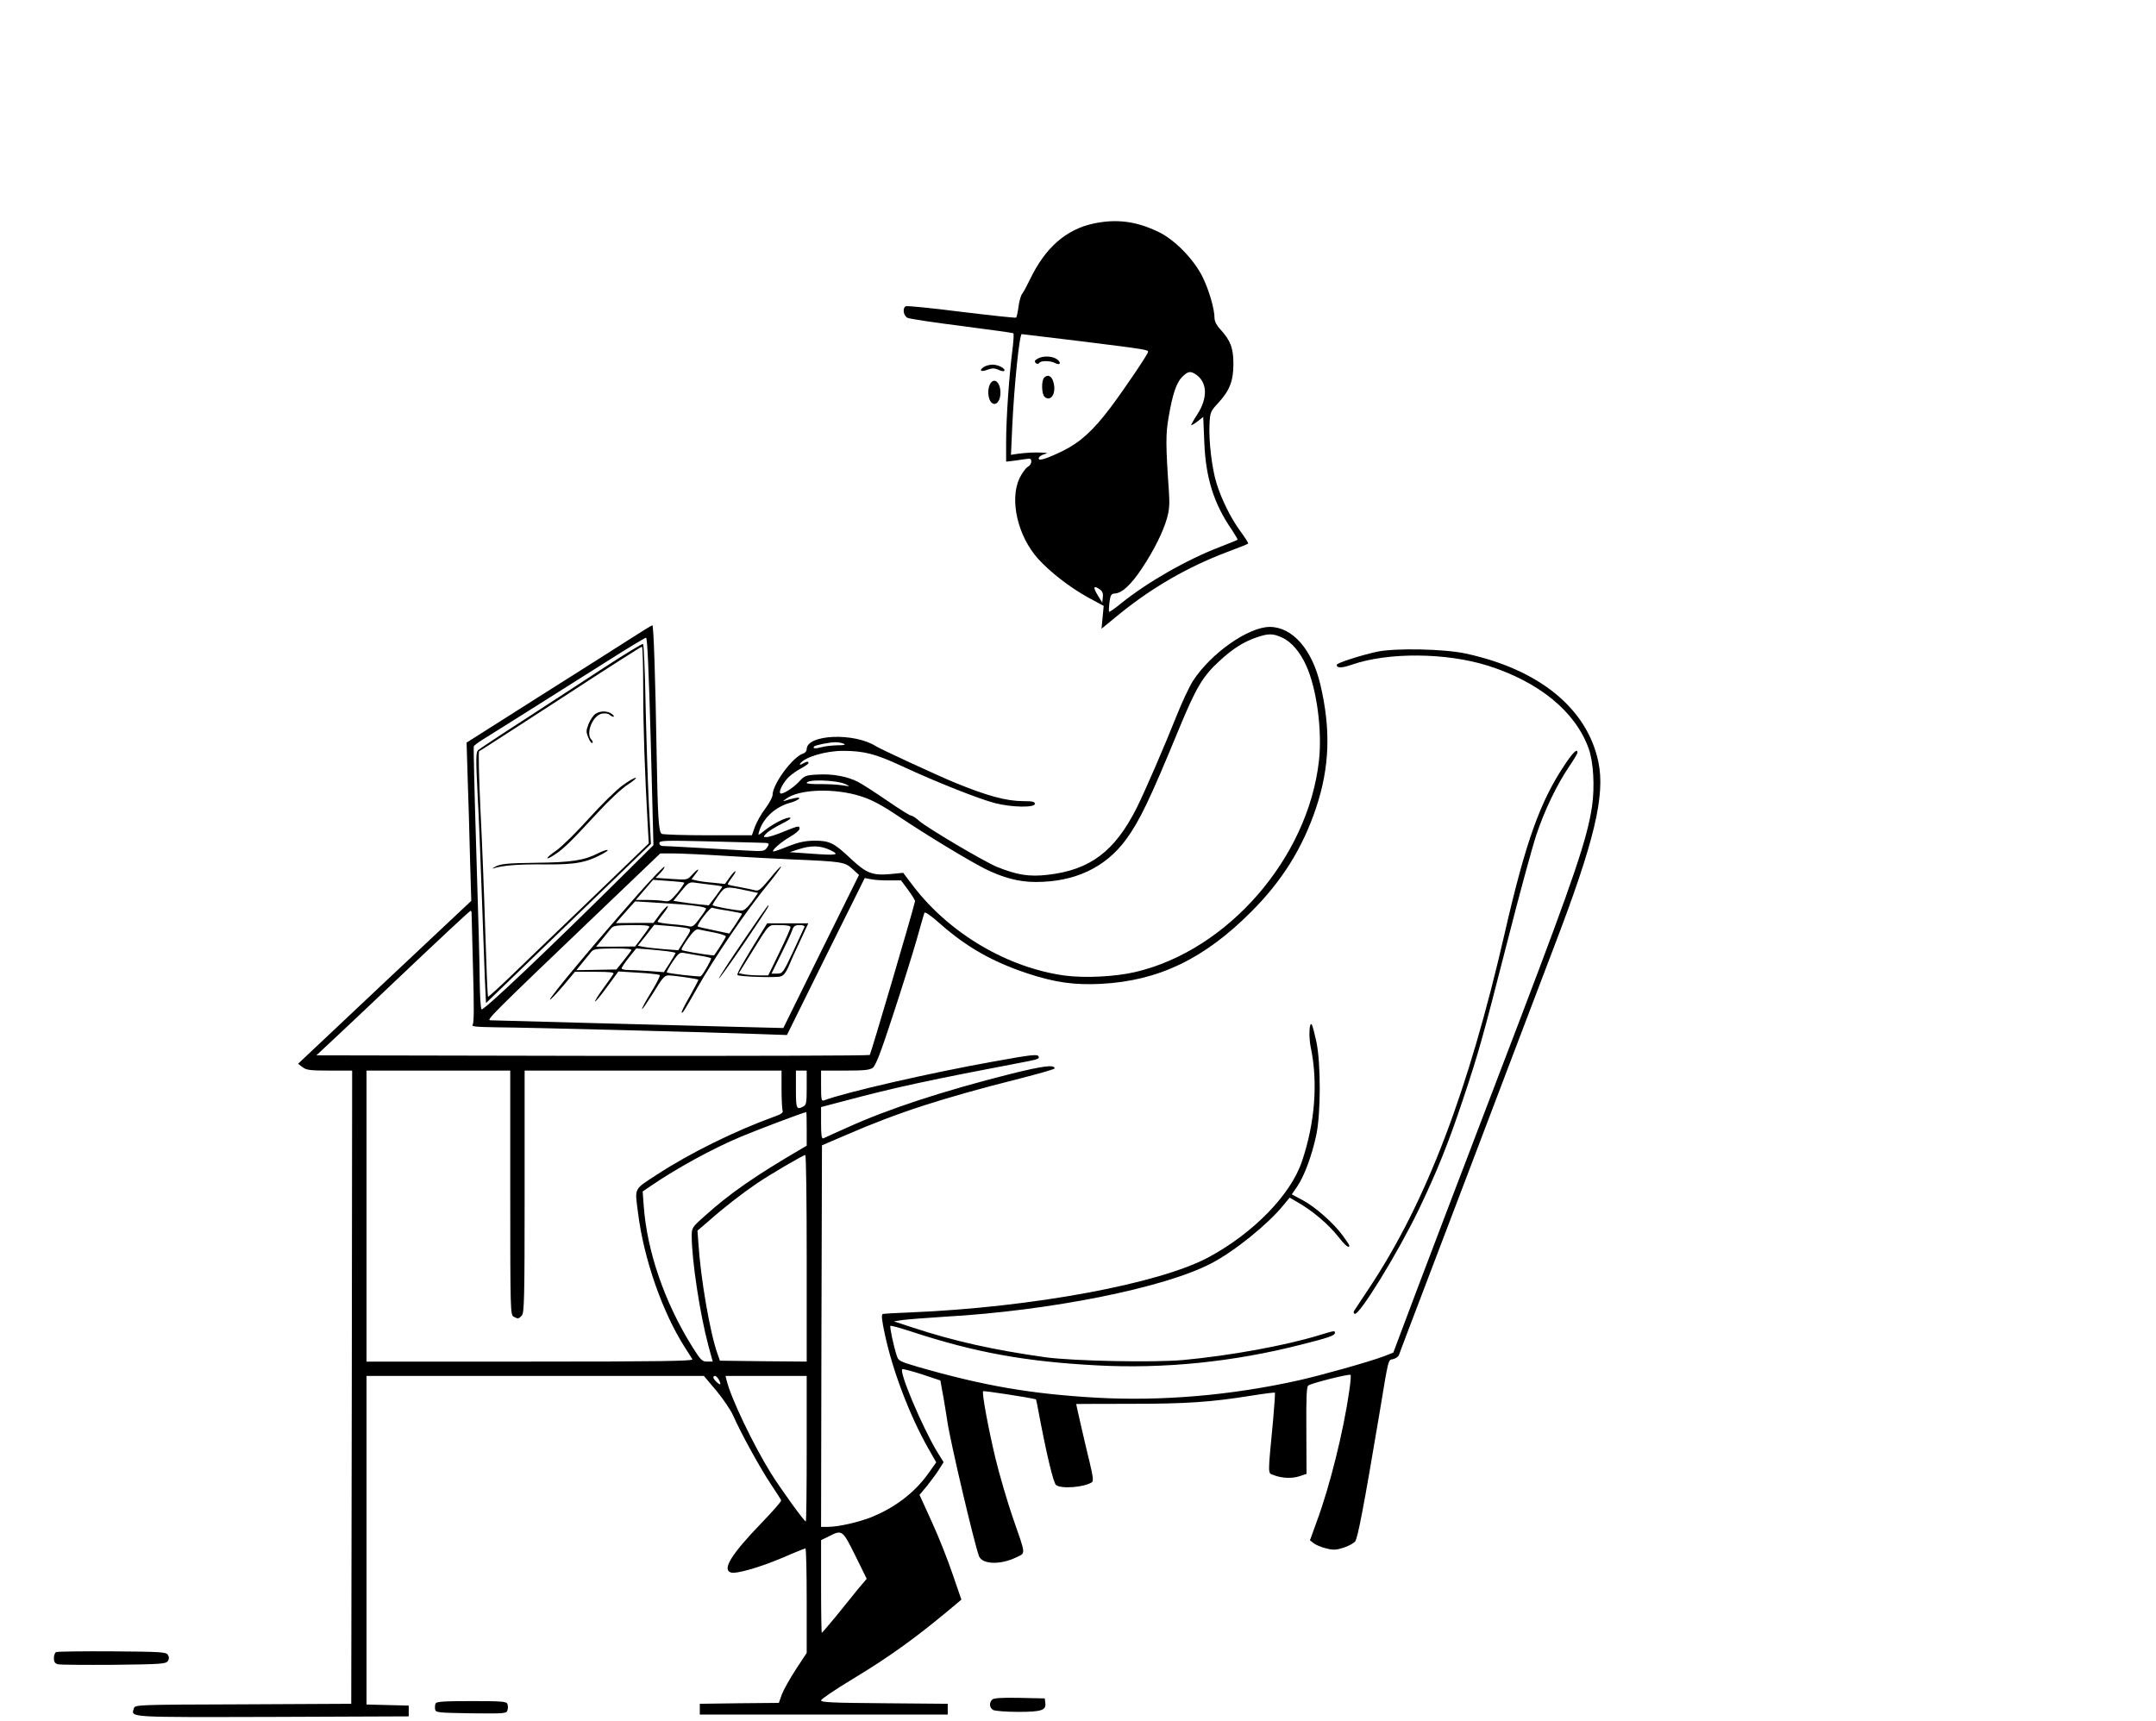 <?xml version="1.0" standalone="no"?>
<!DOCTYPE svg PUBLIC "-//W3C//DTD SVG 20010904//EN"
 "http://www.w3.org/TR/2001/REC-SVG-20010904/DTD/svg10.dtd">
<svg version="1.0" xmlns="http://www.w3.org/2000/svg"
 width="1200pt" height="958pt" viewBox="0 0 1200 958"
 preserveAspectRatio="xMidYMid meet">

<g transform="translate(0,958) scale(0.1,-0.1)"
fill="#000000" stroke="none">
<path d="M6084 8335 c-151 -33 -266 -134 -350 -308 -18 -37 -38 -75 -45 -83
-7 -8 -16 -40 -20 -71 -4 -30 -10 -57 -13 -61 -3 -3 -141 12 -305 32 -165 21
-305 35 -310 31 -20 -12 -12 -55 12 -65 12 -5 148 -26 301 -45 154 -20 283
-38 286 -40 4 -2 1 -48 -6 -102 -18 -143 -34 -376 -34 -502 l0 -111 43 5 c23
3 54 8 70 10 22 4 27 1 27 -15 0 -11 -9 -24 -21 -30 -11 -7 -31 -35 -45 -63
-56 -121 -9 -322 104 -448 67 -74 178 -160 278 -215 l87 -47 -6 -63 -6 -64
105 86 c180 145 374 257 589 339 65 24 120 46 122 49 2 2 -16 32 -42 67 -54
73 -106 178 -134 269 -26 83 -44 240 -39 329 3 65 6 72 47 116 65 70 86 124
86 220 0 88 -17 131 -74 193 -19 20 -31 44 -31 60 0 52 -31 158 -67 231 -49
98 -153 205 -243 249 -125 61 -237 75 -366 47z m-66 -655 c362 -45 372 -47
372 -59 0 -12 -138 -216 -213 -315 -93 -123 -167 -190 -261 -236 -95 -46 -141
-60 -134 -39 2 7 15 16 29 20 23 7 22 7 -6 9 -42 3 -93 0 -139 -6 l-39 -6 7
158 c11 232 40 514 53 514 3 0 152 -18 331 -40z m640 -186 c62 -43 65 -130 6
-221 -19 -29 -34 -56 -34 -59 0 -4 15 5 34 19 l33 26 6 -142 c8 -198 53 -341
153 -486 19 -29 34 -54 32 -56 -2 -2 -45 -19 -96 -39 -186 -71 -404 -196 -551
-314 -35 -29 -66 -50 -68 -48 -2 2 -1 26 2 52 6 43 10 49 31 50 40 3 89 49
148 137 68 102 119 204 141 281 13 46 16 79 11 150 -18 256 -18 322 -2 411 22
131 44 195 76 227 33 32 46 34 78 12z m-534 -1197 c12 -9 17 -23 14 -42 l-3
-30 -22 36 c-32 51 -28 64 11 36z"/>
<path d="M5788 7589 c-16 -6 -28 -15 -28 -19 0 -14 18 -21 25 -10 8 13 61 13
87 -1 25 -13 37 -3 17 16 -20 20 -68 26 -101 14z"/>
<path d="M5812 7478 c-17 -17 -15 -93 3 -108 35 -29 66 23 48 83 -9 34 -31 45
-51 25z"/>
<path d="M5474 7536 c-27 -20 -14 -28 23 -14 25 9 38 9 59 0 14 -7 29 -10 33
-7 11 12 -32 35 -64 35 -17 0 -40 -6 -51 -14z"/>
<path d="M5510 7441 c-14 -28 -12 -74 4 -97 21 -28 50 -7 54 39 5 64 -34 103
-58 58z"/>
<path d="M3529 6037 c-53 -34 -284 -181 -514 -326 l-418 -265 6 -200 c4 -111
10 -309 13 -441 l7 -240 -482 -453 -482 -454 25 -19 c21 -16 41 -19 150 -19
l126 0 -2 -1762 -3 -1763 -602 -3 c-596 -2 -602 -2 -608 -23 -16 -51 -40 -49
774 -47 l756 3 0 30 0 30 -117 3 -118 3 0 914 0 915 939 0 939 0 70 -83 c38
-46 80 -108 93 -138 39 -90 148 -289 208 -379 31 -47 58 -88 59 -93 2 -4 -48
-62 -112 -128 -166 -172 -218 -257 -168 -273 29 -10 166 30 292 84 64 28 120
50 123 50 4 0 7 -131 7 -291 l0 -291 -60 -91 c-33 -51 -68 -113 -78 -139 l-17
-48 -220 -2 -220 -3 0 -30 0 -30 690 0 690 0 0 30 0 30 -352 3 c-287 2 -353 5
-353 16 0 7 77 59 171 116 217 131 362 236 577 417 l33 28 -50 145 c-27 80
-79 211 -116 291 l-67 147 44 53 c24 30 54 71 66 91 l24 38 -36 58 c-83 138
-217 454 -193 460 7 1 57 -12 112 -30 l99 -33 18 -99 c9 -55 19 -113 21 -130
18 -120 150 -680 176 -749 18 -46 118 -50 207 -7 54 27 56 6 -20 225 -30 88
-73 234 -95 325 -40 167 -77 367 -69 375 3 4 251 -34 294 -45 1 0 7 -28 13
-62 46 -244 84 -404 99 -415 28 -23 156 -13 199 15 10 6 7 31 -12 111 -21 84
-75 320 -75 325 0 0 136 1 302 1 310 0 447 9 677 46 68 11 125 18 127 16 2 -2
-3 -71 -10 -153 -30 -313 -30 -293 1 -305 46 -19 106 -21 146 -7 l39 13 -1
241 c-1 185 1 243 11 251 17 13 228 66 235 59 3 -3 0 -42 -7 -88 -32 -226
-109 -534 -181 -728 l-38 -105 22 -17 c12 -9 43 -22 69 -28 39 -10 56 -9 96 4
28 9 56 25 64 34 15 17 49 196 134 702 55 332 49 307 79 314 14 4 29 14 32 24
5 16 61 162 371 977 71 187 189 498 262 690 73 193 177 465 230 605 224 585
286 843 246 1030 -63 297 -330 514 -739 602 -121 26 -392 31 -492 10 -92 -20
-225 -63 -225 -73 0 -19 27 -19 85 1 202 70 525 67 757 -6 284 -90 486 -255
560 -460 27 -74 35 -214 19 -324 -27 -179 -100 -395 -397 -1175 -278 -727
-609 -1596 -665 -1748 l-44 -117 -54 -21 c-83 -31 -343 -104 -471 -133 -376
-84 -762 -117 -1126 -97 -366 21 -628 66 -996 172 -101 30 -108 33 -117 63
-18 55 -40 160 -35 165 2 3 55 -12 117 -32 353 -116 634 -167 1032 -188 373
-20 759 19 1135 115 155 39 190 51 190 66 0 14 -1 13 -94 -15 -189 -57 -491
-112 -749 -136 -165 -15 -610 -6 -767 15 -285 40 -507 89 -735 164 l-110 36
45 7 c25 4 133 12 240 19 586 33 1223 161 1482 297 129 67 314 217 400 322
l36 44 48 -28 c80 -46 167 -120 218 -184 42 -54 66 -74 66 -55 0 4 -16 28 -36
55 -51 70 -154 161 -224 198 l-60 32 31 45 c38 56 81 171 105 284 26 120 26
401 1 520 -10 46 -21 89 -25 95 -14 23 -19 -63 -7 -123 42 -198 24 -424 -49
-639 -63 -185 -268 -396 -517 -531 -272 -148 -982 -280 -1659 -308 -80 -3
-150 -7 -157 -9 -8 -3 -5 -35 12 -113 43 -202 138 -452 241 -634 l45 -79 -45
-63 c-75 -105 -183 -188 -316 -242 -70 -28 -184 -54 -241 -54 l-39 0 2 1062 3
1062 135 58 c291 126 532 204 967 314 106 27 193 52 193 56 0 23 -66 14 -247
-31 -372 -94 -676 -193 -905 -297 -68 -30 -129 -58 -135 -61 -10 -4 -13 17
-13 85 l0 89 118 31 c300 80 472 117 1039 225 50 10 61 15 53 27 -7 12 -43 8
-247 -29 -349 -62 -833 -173 -947 -217 -14 -5 -16 5 -16 80 l0 86 133 0 c103
0 137 3 154 15 17 12 45 84 113 293 50 152 109 340 131 417 22 77 41 146 44
153 3 8 34 -13 87 -60 147 -130 293 -213 487 -277 151 -50 261 -66 411 -58
319 17 573 139 835 402 170 170 285 353 360 577 76 227 83 437 24 687 -46 196
-155 320 -281 321 -119 0 -328 -146 -429 -302 -20 -32 -60 -117 -89 -190 -74
-185 -175 -418 -222 -513 -122 -244 -260 -348 -496 -375 -104 -12 -171 -1
-283 44 -74 31 -385 215 -433 256 -18 17 -39 30 -46 30 -7 0 -67 38 -134 84
-67 46 -140 93 -162 104 -59 30 -142 45 -222 40 -67 -3 -74 -6 -104 -39 -34
-37 -96 -75 -105 -65 -11 10 20 66 51 94 17 15 48 36 69 47 20 11 37 23 37 27
0 11 -8 10 -32 -3 -15 -8 -19 -8 -14 0 22 35 140 71 237 71 118 0 183 -17 329
-85 189 -88 429 -183 518 -206 94 -24 222 -26 222 -4 0 12 -14 15 -62 15 -97
0 -203 29 -388 105 -90 37 -410 185 -435 201 -121 77 -385 66 -385 -17 0 -10
-9 -21 -20 -24 -58 -19 -170 -170 -170 -231 0 -11 -18 -45 -40 -75 -23 -29
-48 -75 -58 -101 l-17 -48 -245 0 c-135 0 -250 4 -257 8 -17 11 -22 91 -28
437 -7 433 -17 725 -24 724 -3 0 -49 -28 -102 -62z m3606 -6 c52 -23 101 -80
135 -156 59 -129 90 -363 71 -531 -61 -541 -507 -1054 -1021 -1175 -111 -26
-281 -35 -393 -20 -317 43 -641 233 -843 497 l-57 75 -72 -7 c-99 -9 -134 5
-220 86 -93 88 -118 100 -202 100 -51 -1 -86 -8 -143 -30 -41 -17 -79 -30 -84
-30 -19 0 41 53 92 82 28 16 52 36 52 44 0 19 -4 18 -89 -16 -40 -17 -82 -30
-94 -30 -20 0 -20 1 -2 20 10 11 48 35 84 53 37 18 58 33 49 35 -21 4 -91 -31
-142 -71 -38 -30 -38 -30 -31 -6 22 74 89 136 170 159 52 14 75 37 29 27 -16
-3 -38 -9 -49 -13 -20 -6 -20 -6 0 9 74 55 273 61 420 13 59 -19 115 -49 210
-113 154 -103 382 -241 474 -288 104 -52 192 -75 286 -75 217 0 387 80 502
236 75 102 134 225 292 609 98 237 134 299 229 386 75 69 134 106 207 131 64
22 90 22 140 -1z m-3513 -578 l15 -578 -141 -140 c-435 -432 -809 -787 -816
-774 -5 7 -9 78 -10 158 0 80 -9 405 -19 721 -10 316 -16 580 -14 585 2 6 34
29 71 51 69 43 292 183 662 417 118 75 220 137 226 137 7 0 15 -183 26 -577z
m1073 -13 c15 -6 5 -9 -35 -9 -30 -1 -71 -5 -89 -11 -33 -9 -51 -7 -39 5 7 7
86 23 118 23 14 0 34 -3 45 -8z m10 -225 c29 -14 29 -14 -15 -7 -25 4 -80 7
-122 7 -43 -1 -78 2 -78 6 0 22 163 17 215 -6z m-452 -327 c30 -1 32 -5 13
-31 -12 -16 -25 -17 -112 -12 -245 14 -441 25 -461 25 -15 0 -23 6 -23 16 0
15 24 16 278 10 152 -4 289 -8 305 -8z m367 -40 c58 -28 41 -31 -110 -20
l-115 8 50 16 c69 23 122 21 175 -4z m-575 -33 c127 -8 286 -16 355 -19 284
-12 301 -14 343 -52 l38 -35 -211 -426 -210 -426 -277 7 c-153 4 -514 13 -803
21 -289 8 -536 15 -549 15 -26 0 -13 14 624 623 l320 306 70 0 c39 0 174 -6
300 -14z m905 -136 l65 0 40 -54 c22 -30 39 -58 38 -62 -10 -49 -246 -850
-252 -856 -4 -4 -698 -6 -1544 -5 l-1536 3 122 114 c67 63 199 187 292 276
295 280 440 415 445 415 3 0 6 -10 5 -22 0 -13 4 -153 8 -311 6 -203 5 -292
-2 -301 -9 -11 16 -13 131 -15 174 -1 1207 -28 1445 -37 l173 -6 216 437 217
437 36 -7 c20 -4 65 -7 101 -6z m-2110 -1739 c0 -661 1 -680 19 -690 25 -13
27 -13 45 6 14 14 16 90 16 690 l0 674 715 0 715 0 0 -104 c0 -57 3 -111 6
-119 4 -11 -8 -20 -43 -32 -223 -81 -471 -203 -655 -323 -133 -87 -125 -71
-107 -212 31 -254 135 -554 261 -751 19 -30 38 -60 42 -66 6 -10 -178 -13
-903 -13 l-911 0 0 810 0 810 400 0 400 0 0 -680z m1650 585 c0 -83 -2 -96
-19 -105 -38 -20 -41 -13 -41 95 l0 105 30 0 30 0 0 -95z m0 -229 l0 -94 -32
-19 c-254 -148 -399 -249 -536 -373 -70 -62 -72 -66 -72 -110 0 -136 46 -437
93 -612 l24 -88 -31 0 c-28 0 -36 8 -83 83 -154 246 -252 532 -270 783 l-6 81
44 30 c143 98 345 209 503 275 91 38 341 133 364 137 1 1 2 -41 2 -93z m0
-721 l0 -575 -241 2 -242 3 -14 40 c-41 114 -94 421 -106 617 l-5 67 62 53
c84 75 189 156 266 208 74 51 261 160 272 160 5 0 8 -259 8 -575z m-490 -674
c16 -30 12 -36 -10 -16 -21 19 -26 35 -10 35 5 0 14 -9 20 -19z m490 -386 c0
-223 -2 -405 -5 -405 -9 0 -139 181 -192 265 -99 159 -224 420 -248 518 l-7
27 226 0 226 0 0 -405z m270 -594 l64 -130 -49 -58 c-26 -32 -81 -100 -122
-151 -42 -50 -77 -92 -79 -92 -2 0 -4 116 -4 258 l0 258 43 21 c74 38 76 37
147 -106z"/>
<path d="M3363 5864 c-114 -75 -316 -206 -448 -292 -132 -85 -246 -161 -254
-168 -12 -11 -13 -46 -3 -241 7 -125 17 -372 23 -548 6 -176 14 -387 17 -469
l7 -150 320 309 c176 170 382 369 459 443 l139 134 -12 230 c-6 127 -14 377
-18 555 -3 178 -10 326 -14 328 -4 3 -101 -56 -216 -131z m217 -121 c0 -216 9
-467 25 -753 l6 -105 -322 -310 c-178 -170 -378 -364 -446 -429 -68 -65 -125
-117 -127 -115 -2 2 -9 166 -15 364 -6 198 -18 504 -27 680 -8 176 -12 321 -7
323 4 1 208 133 453 292 245 160 448 290 453 290 4 0 7 -107 7 -237z"/>
<path d="M3313 5605 c-11 -8 -28 -33 -37 -55 -14 -37 -15 -44 -1 -77 8 -20 18
-33 22 -29 4 3 1 12 -5 18 -35 35 9 140 62 146 16 2 33 -1 39 -7 6 -6 16 -11
22 -11 5 0 1 7 -9 15 -25 19 -66 19 -93 0z"/>
<path d="M3463 5206 c-33 -24 -117 -106 -186 -183 -69 -77 -151 -157 -181
-178 -63 -43 -68 -62 -6 -21 47 31 87 70 235 230 62 68 135 136 169 158 32 21
52 38 44 38 -9 0 -43 -20 -75 -44z"/>
<path d="M3327 4829 c-76 -39 -149 -50 -344 -52 -155 -2 -194 -6 -223 -20 -19
-10 -26 -15 -15 -11 61 17 137 23 285 22 175 -2 236 10 330 62 45 25 17 24
-33 -1z"/>
<path d="M3552 4603 c-234 -265 -498 -580 -491 -588 3 -2 35 32 72 75 l67 80
111 0 c85 0 109 -3 103 -12 -4 -7 -29 -44 -57 -81 -27 -37 -47 -70 -45 -72 2
-3 33 34 67 81 l63 86 112 -7 c61 -3 114 -10 118 -13 4 -4 -18 -47 -48 -96
-30 -49 -53 -91 -50 -93 2 -3 30 39 63 91 48 80 62 96 83 96 29 0 162 -19 167
-24 2 -1 -20 -42 -47 -91 -28 -48 -49 -90 -46 -92 5 -5 13 7 81 127 102 181
277 438 405 594 39 48 70 90 67 92 -2 3 -30 -27 -62 -67 -46 -56 -61 -70 -79
-66 -11 3 -50 11 -86 18 -36 6 -67 13 -69 15 -2 2 8 19 23 39 15 19 23 35 19
35 -4 0 -19 -16 -33 -36 l-25 -35 -68 7 c-38 3 -80 9 -94 13 l-24 6 21 28 c29
36 17 35 -18 -3 -27 -29 -27 -29 -115 -23 l-88 6 27 28 c15 16 25 31 22 34 -3
3 -69 -65 -146 -152z m256 63 c2 -3 -15 -28 -38 -57 -39 -45 -47 -50 -73 -45
-16 3 -58 6 -94 6 l-64 0 48 56 48 56 84 -6 c46 -3 86 -7 89 -10z m155 -12
c31 -3 57 -8 57 -10 0 -3 -17 -27 -37 -54 l-38 -50 -60 6 c-33 4 -77 9 -98 13
l-39 6 43 53 c40 49 46 53 79 48 19 -3 61 -8 93 -12z m204 -34 l52 -11 -35
-50 c-25 -33 -43 -49 -57 -48 -39 1 -159 24 -161 30 0 4 14 28 33 54 38 53 39
53 168 25z m-383 -74 c93 -7 146 -16 146 -25 0 -3 -16 -28 -36 -54 -28 -39
-40 -48 -57 -44 -12 3 -57 9 -99 12 -43 4 -78 10 -78 14 0 3 14 23 31 44 17
21 29 40 26 43 -3 3 -22 -17 -43 -44 l-37 -50 -105 0 -104 -1 23 27 c13 15 37
42 54 61 l30 33 85 -5 c47 -3 121 -8 164 -11z m269 -36 c42 -7 77 -14 77 -17
0 -2 -16 -27 -35 -57 l-36 -53 -85 18 c-47 10 -88 19 -90 21 -8 9 69 109 80
105 7 -3 47 -11 89 -17z m-440 -93 c-4 -7 -24 -34 -43 -60 l-35 -46 -108 -1
-109 0 34 41 c18 22 40 49 48 59 13 17 29 19 118 20 82 0 101 -3 95 -13z m219
-6 c15 -5 13 -13 -20 -63 l-37 -58 -80 6 c-44 4 -95 9 -113 13 l-32 6 46 58
46 59 86 -7 c48 -4 95 -10 104 -14z m141 -22 c37 -7 67 -17 67 -22 0 -6 -39
-69 -65 -105 -3 -3 -113 13 -163 24 -23 5 -23 5 -7 32 43 67 67 93 83 88 9 -2
47 -10 85 -17z m-460 -101 c-5 -7 -25 -34 -45 -59 l-37 -46 -112 -2 -111 -2
33 41 c19 23 41 50 49 60 13 17 29 19 124 20 85 0 106 -3 99 -12z m205 -4 c23
-3 42 -7 42 -10 0 -2 -15 -27 -32 -55 l-33 -51 -80 6 c-44 3 -97 6 -117 6 -21
0 -38 4 -38 9 0 5 18 32 40 60 l41 51 67 -5 c37 -3 86 -8 110 -11z m176 -24
c33 -5 61 -12 64 -14 4 -5 -46 -94 -58 -101 -7 -4 -181 15 -189 22 -2 1 12 27
32 58 33 48 40 54 64 50 16 -3 55 -9 87 -15z"/>
<path d="M4135 4339 c-75 -110 -135 -202 -133 -205 3 -2 63 83 135 188 143
212 146 218 139 218 -3 0 -66 -90 -141 -201z"/>
<path d="M4247 4403 c-119 -193 -148 -245 -142 -251 9 -9 209 -16 239 -8 16 4
30 21 44 53 11 27 40 92 66 146 l45 97 -114 0 -115 0 -23 -37z m153 15 c0 -7
-28 -70 -62 -140 l-62 -128 -52 0 c-28 0 -65 3 -82 6 l-30 6 60 97 c118 190
100 171 168 171 41 0 60 -4 60 -12z m78 3 c-1 -4 -30 -65 -62 -135 -57 -122
-60 -126 -91 -126 l-31 0 51 103 c28 56 57 117 63 135 9 27 16 32 42 32 18 0
30 -4 28 -9z"/>
<path d="M8712 5327 c-139 -206 -220 -431 -337 -942 -202 -880 -436 -1495
-752 -1972 -43 -65 -81 -123 -86 -130 -4 -6 -3 -14 2 -17 24 -15 239 335 357
579 104 217 166 372 247 615 88 264 107 332 247 879 66 260 139 527 161 593
45 136 116 283 183 381 25 37 46 72 46 77 0 25 -23 4 -68 -63z"/>
<path d="M313 383 c-7 -2 -13 -18 -13 -34 0 -21 6 -30 23 -34 12 -3 152 -4
311 -3 262 3 290 5 300 21 8 12 8 22 0 35 -10 15 -37 17 -310 19 -164 1 -305
-1 -311 -4z"/>
<path d="M5522 118 c-18 -18 -15 -46 7 -58 11 -5 73 -10 138 -10 131 0 157 9
151 51 l-3 24 -140 3 c-101 2 -144 -1 -153 -10z"/>
<path d="M2424 96 c-3 -8 -4 -23 -2 -33 3 -17 19 -18 200 -21 185 -2 197 -1
202 16 4 11 4 27 0 36 -5 14 -30 16 -200 16 -160 0 -196 -3 -200 -14z"/>
</g>
</svg>
